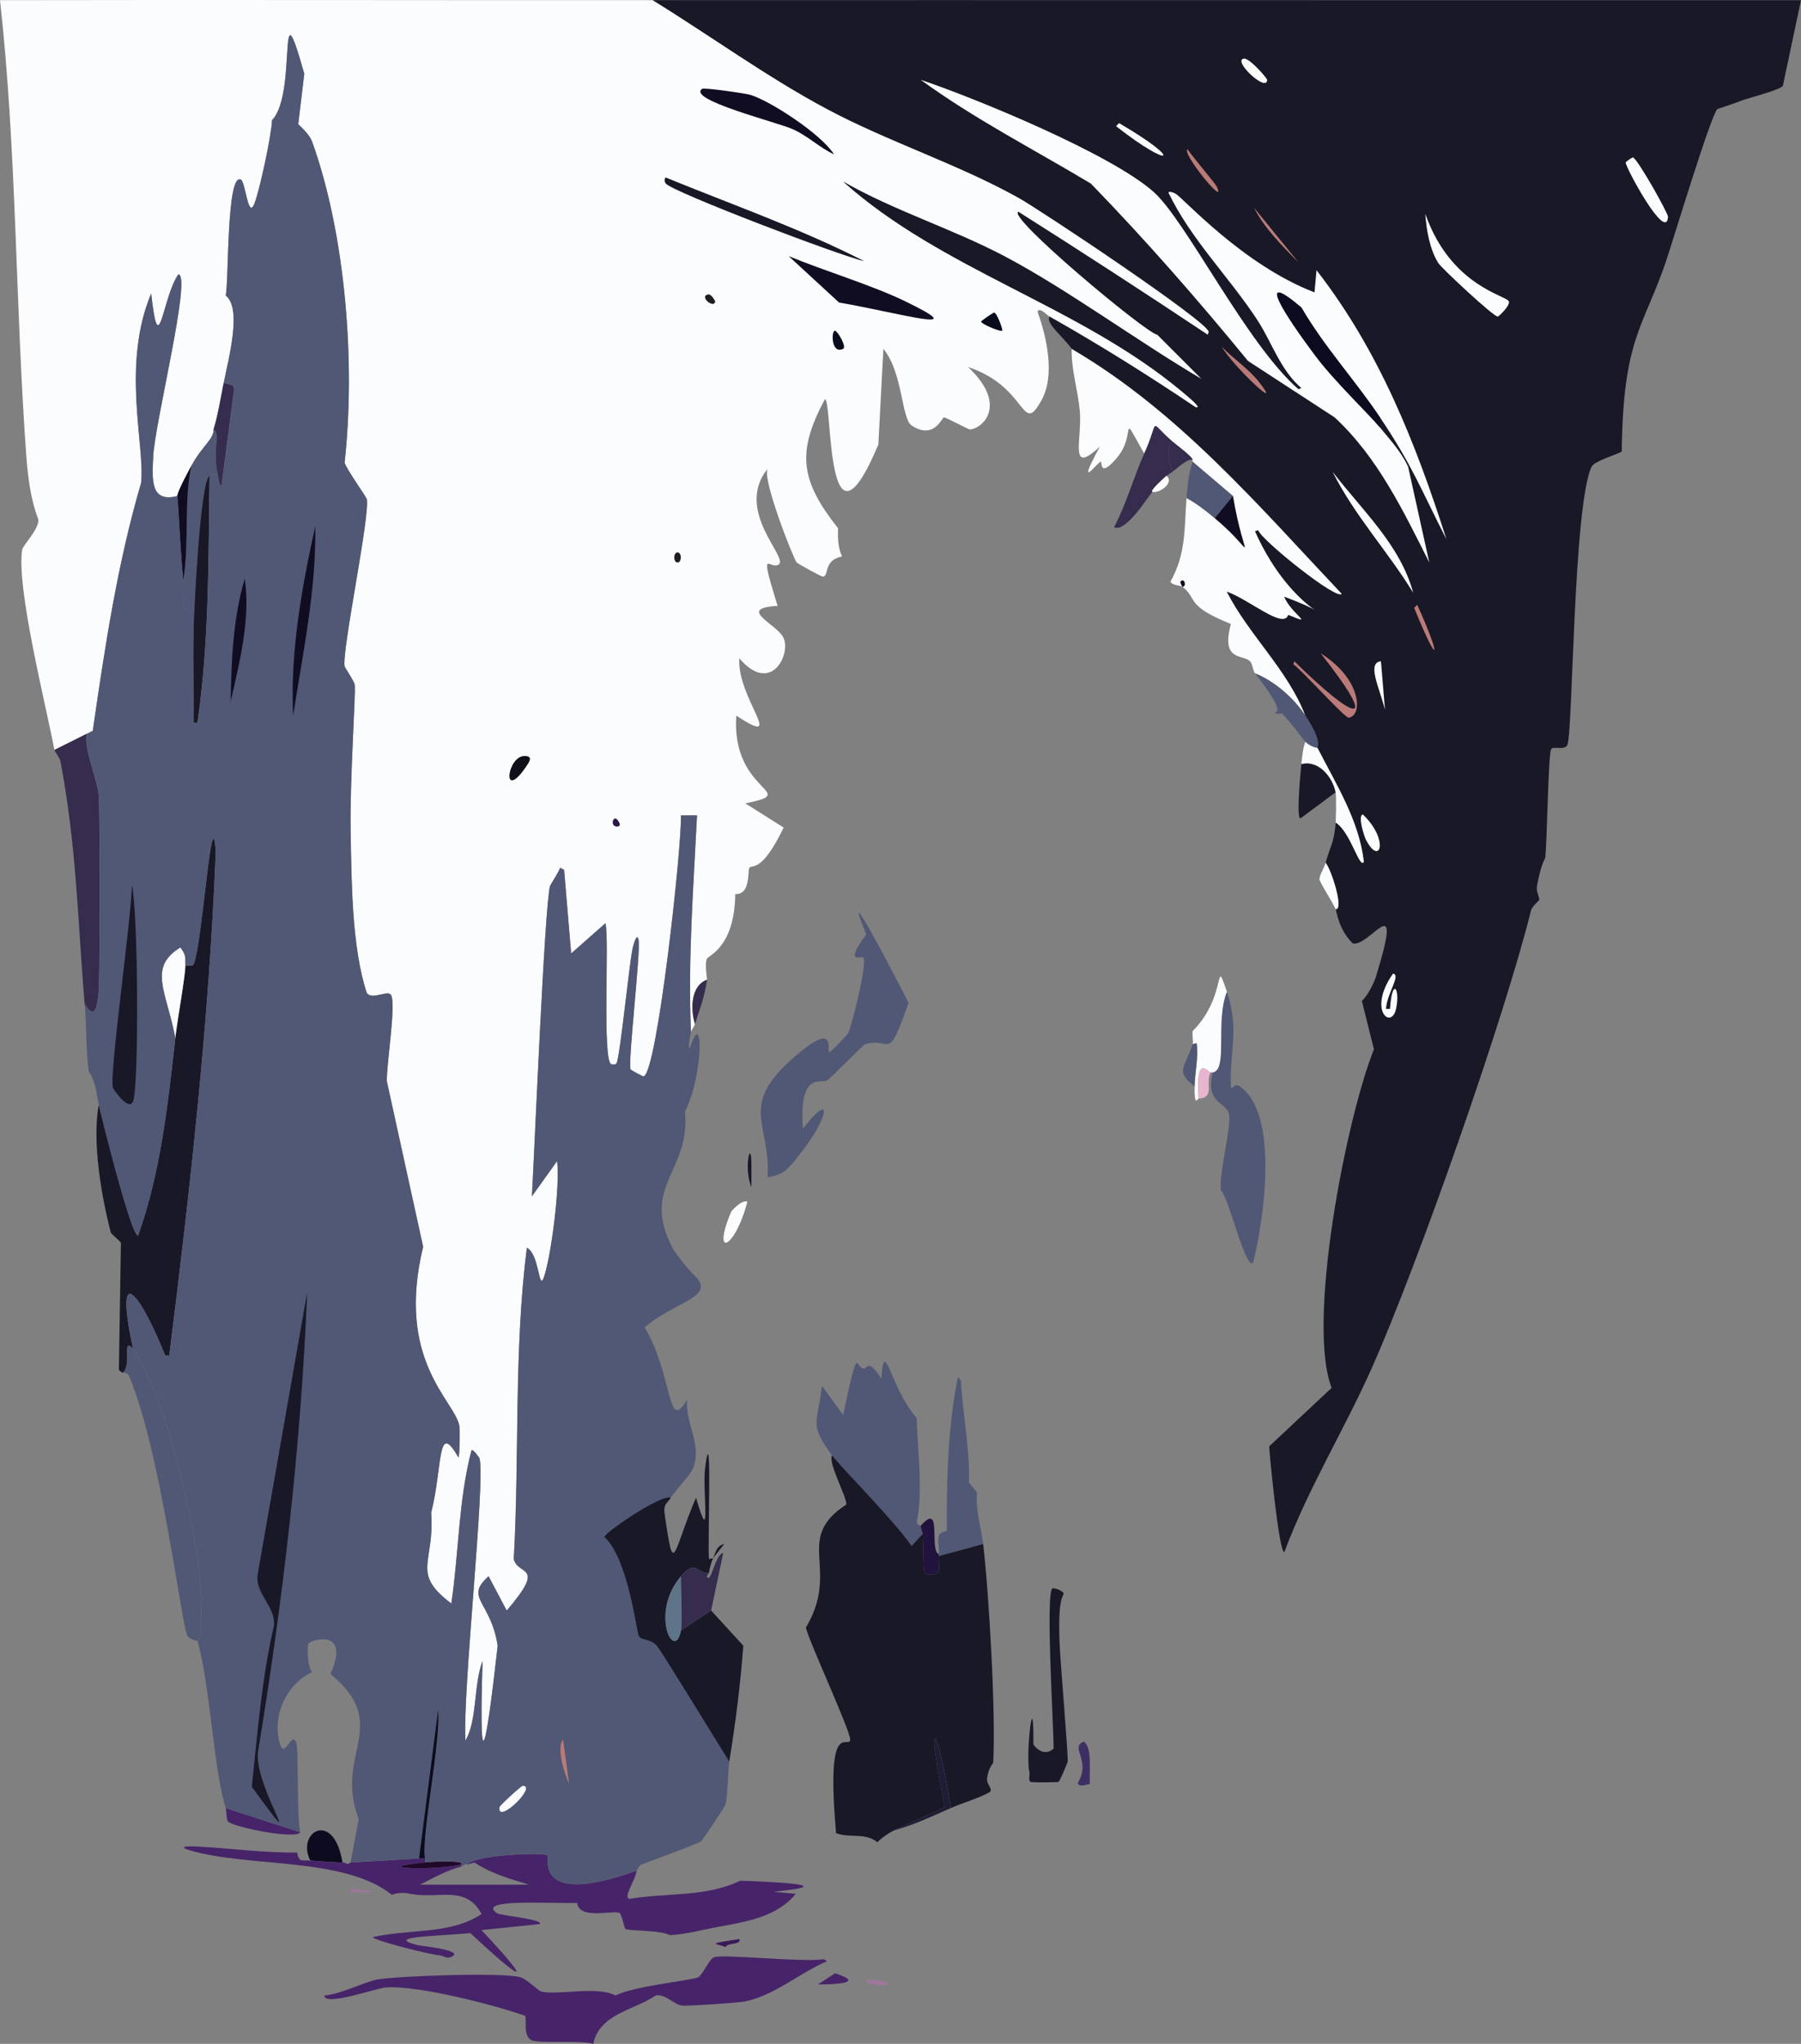 <?xml version="1.0" encoding="UTF-8"?><svg id="b" xmlns="http://www.w3.org/2000/svg" viewBox="0 0 533.55 605.22"><rect x="0" y="0" width="533.55" height="605.22" fill="#808080" stroke="none"/><g id="c"><g id="d"><path d="m247.38,584.33c9.49,2.99-.63,3.32-5.07,3.28l5.07-3.28Z" style="fill:#472469; stroke-width:0px;"/><path d="m256.93,586.12c10.68.68,5.43,2.73.6,1.19-.31-.1-1.2-1.03-.6-1.19" style="fill:#9e789b; stroke-width:0px;"/><path d="m101.46,551.5c-1.51,0-8.23-.42-9.55-.6-4.25-8.46,7-15.12,9.55.6" style="fill:#0d0b1f; stroke-width:0px;"/><path d="m88.92,542.55c-.89,2.26-20.21-1.49-21.48-3.28-.45-1.13-.27-2.83-.6-3.88l22.08,7.16Z" style="fill:#472469; stroke-width:0px;"/><path d="m221.42,355.75c-3.58,14.09-10.79,17.21-4.77,2.98,3.32-3.72,4.52-2.86,4.77-2.98" style="fill:#fbfcfe; stroke-width:0px;"/><path d="m104.14,559.26q3.43.45,6.86.9-3.43.15-6.86.3v-1.19Z" style="fill:#9e789b; stroke-width:0px;"/><path d="m211.27,461.38c.78-1.73.97-3.63,3.28-4.18q-1.64,2.09-3.28,4.18" style="fill:#191827; stroke-width:0px;"/><path d="m91.91,550.91c1.32.18,8.04.6,9.55.6,1.33,0,1.22.88,2.39,0l20.29-1.19h1.79c.07.36-.04.81,0,1.19-18.21,1.88,3.71,2.38,10.74.6v.6c-4.17,1.07-8.4,3.42-12.23,5.37h32.23c-5.62-1.75-11.14-3.26-16.11-6.56l-2.09.6c1.91-2.89,22.58-3.72,23.87-2.69-1.77,13.77,18.17,7.42,26.26,4.48-.25,2.74-4.15,7.97-2.09,8.36,10.99-1.84,22.5-.42,32.82-5.37,8.65.33,31.08,1.17,9.85,3.28q3.28.3,6.57.6c-5.64,6.93-14.69,8.26-23.28,9.85-4.66.86-9.27,2.17-14.03,2.39-2.57-1.48-12.27-1.25-13.13-1.79-.41-.26-1.07-4.42-1.79-4.77-1.9-.93-11.94,2.14-12.53-2.98-9.25.23-29.62-1.27-23.87,2.98,1.14.85,13.75,1.78,12.83,3.28l-17.31,1.79c16.24,17.29,12.07,15.26-3.28.9-11.19,1-25.62,1.04-15.52,3.58.75.19,14.81,1.57,9.55,3.58-1.03.39-2.16-.5-3.28-.6-3.05-.26-19.38-4.4-19.69-5.37,10.69-2.49,23.03-.66,32.23-6.86-4.32-8.05-11.46-4.94-19.1-5.67-2.66-.25-4.25-1.17-7.46,0-14-11.28-42.1-8.02-59.68-13.13-4.32-1.26-.39-1.3,1.79-1.19,9.93.49,19.86,1.93,29.84,1.79.53,3.24,1.69,2.09,3.88,2.39" style="fill:#472469; stroke-width:0px;"/><path d="m244.09,580.15l.9.6c-8.17,3.47-15.6,10.22-24.47,11.94-2.1.41-17.13,1.39-18.5,1.19-2.43-.35-4.95-3.54-7.76-2.98-6.45,4.39-16.65,5.38-18.5,14.32-4.03-1.21-16.46.09-18.5-1.19-2.5-1.58-1.01-6.58-1.79-7.16-9.85-3.41-31.88-9.03-41.18-8.36-2.72.2-18.28,5.74-18.2,2.39,4.58-.3,12.38-4.21,15.82-4.77,6.09-1,37.36-2.19,42.37-.6,1.82.58,5.34,4.02,5.97,4.18,4.95,1.22,16.71-1.74,22.08,1.19,5.52-2.82,22.63-4.49,24.47-5.37,1.32-.63,3.35-5.52,4.77-5.97,3.08-.97,25.63,1.56,32.53.6" style="fill:#472469; stroke-width:0px;"/><path d="m219.03,574.18c.69,1.81-3.33.93-4.18,2.39-2.2-1.19-6.79-.71,4.18-2.39" style="fill:#391a56; stroke-width:0px;"/><path d="m136.67,552.1c-7.03,1.79-28.96,1.28-10.74-.6,3.19-.33,11.85-.6,10.74.6" style="fill:#21092a; stroke-width:0px;"/><path d="m238.13,340.23c-5.15,6.85-6.2,7.59-10.74,8.36,1-15.88-8.76-20.88,7.46-35.21,13.24-11.69,10.08-2.28,10.74-1.79.32.24,5.37-5.08,5.67-5.67,1.17-2.29,5.83-21.2,4.48-22.38-.65-.57-5.81,2.22.9-6.86-7.69-18.53,6.34,8.11,12.53,20.29-6.56,18.33-4.81,9.9-12.83,12.23-.75.22-10.13,10.06-11.34,10.74-1.76,1-8.34-2.88-7.16,14.32,8.68-11.21,7.87-4.1.3,5.97" style="fill:#505875; stroke-width:0px;"/><path d="m272.74,451.84c.08,1,.49,1.37.6,2.39l-3.28,3.58c-5.41-7.79-20.88-23.22-23.57-26.86-7.07-9.57-4.16-9.4-2.98-20.59q3.13,4.33,6.27,8.65c4.56-21.7,3.62-14.27,5.97-13.73,1.23.28,1.19-3.45,5.37,2.98.81-13.11,2.57,2.65,10.44,11.64.32,9.7,1.93,22.04,0,31.03.69.94,1.19.82,1.19.9" style="fill:#505875; stroke-width:0px;"/><path d="m284.68,408.87c.5,10.03,2.69,20.03,2.39,30.14q1.19,1.49,2.39,2.98c-.5,5.2,1.18,10.16,1.79,15.22q-6.56,1.79-13.13,3.58c.02-.2-.02-.4,0-.6.36-3.7-1.56-6.11,2.39-6.86-.15-15.1.36-31.29,3.28-45.66l.9,1.19" style="fill:#505875; stroke-width:0px;"/><path d="m193.37.05c17.18,10.57,33.81,22.73,51.62,32.23,18.28,9.75,38.64,16.21,56.7,26.26,6.47,3.6,55.64,36.32,56.4,39.69q-.15.45-.3.9c-18.55-12.34-37.24-24.48-56.1-36.41-3.54,1.31,37.54,35.72,41.18,36.41q6.57,6.57,13.13,13.13c-18.55-10.88-39.89-26.61-58.49-36.41-15.55-8.19-32.45-13.33-47.74-22.08,29.51,26.35,69.77,36.62,100.26,62.07,2.52,2.1,6.26,5.22,4.18,4.77-14.07-9.48-28.5-18.5-43.27-26.86-.99-.56-2.87-2.87-3.58-1.49,2.75,7.6,5.27,18.94,1.19,26.26-6.05,10.86-3.83-3.89-21.78-9.85,11.89,11.11,4.46,18.2.6,18.5-.43.03-7.31-3.68-7.76-3.58-.55.13-3.01,6.76-9.55,2.39-3.03-2.02-2.59-15.71-8.36-22.68q-.75,14.17-1.49,28.35c-15.79,37.44-13.5-13.41-15.82-13.43-8.6,15.88-7.11,24.29,3.88,38.2-.1,2.74-.03,5.83,1.19,8.36-5.68,1.12-3.7,5.73-5.67,5.97-.44.05-7.47-3.85-7.76-4.18-.97-1.1-10.25-24.64-8.65-27.75-9.94,12.53,6.43,26.34,3.28,28.35-2.71,1.73-5.97-6.12-.3,12.23-12.47.75,0,5.43,1.79,9.55,2.17,4.99-3.86,16.85-13.13,5.97-.79,11.83,14.4,26.93-.9,17.01-1.51,23.22,19.63,22.51,2.69,25.96q5.67,3.58,11.34,7.16c-6.56,13.7-9.4,10.81-10.15,11.94-.57.86.45,7.99-4.18,7.76-.22,15.73-7.85,18.11-8.36,19.1-.8,1.58.05,5.96,0,6.27-4.93,1.78-4.91,8.91-3.58,13.13-.24.77-1.02,1.69-1.19,2.39-.94-21.31.72-42.83,1.79-64.16h-4.77c.32,8.95-7,76.03-11.04,77.29-.21.07-3.79-1.89-3.88-2.09-.84-1.91,2.98-34.43,2.39-38.2-.4-2.53-1.46.8-1.79,2.39-1.04,4.93-3.78,32.62-4.77,34.02-.38.53-.97.25-1.49.3-2.83-.69-.55-37.48-1.79-41.78l-10.15,8.95q-1.04-12.38-2.09-24.77-.6-.3-1.19-.6c-.38,1.26-2.91,5.07-2.98,5.37-1.6,6-4.5,76.41-5.37,91.91l7.46-10.44c.96,7.15-1.75,28.14-3.88,34.32-1.6,4.66-1.31-6.81-5.07-8.65-3.89,30.46-2.16,61.52-3.88,92.21,1.3,5.04,9.78,1.39-2.09,15.22q-2.69-5.07-5.37-10.15c-7.32,6.47.69,7.3,2.69,20.59-3.15,28.14-5.68,43.81-4.48,4.48-2.68,7.06-1.55,17.72-5.07,23.57-.87-14.92,5.95-76.42,4.18-83.55-.04-.16-1.91-2.84-2.39-2.39-3.87,14.83-3.72,30.24-5.97,45.36-12.12-9.1-4.85-11.95-5.97-26.86,3.51-14.08,1.7-27.57,8.06-16.41.4-.28.49-8.14.3-9.25-1.26-7.5-18.96-19.22-10.74-53.12q-5.37-24.47-10.74-48.94c-.24-4.36,2.87-23.3,1.19-25.66-1.04-1.47-5.73,1.7-7.16-.6-4.44-13.45-4.5-32.94-4.77-47.74-.29-15.5,1.63-41.43,1.19-43.57-.22-1.09-2.92-5-2.98-5.37-.79-4.96,7.61-44.78,6.56-49.54-.14-.61-5.85-8.6-6.56-10.74,3.26-29.2.35-67.21-9.55-94.89-.75-2.1-2.62-3.85-4.18-5.37q.9-7.46,1.79-14.92c-8.26-29.24-1.91,5.99-9.55,13.73-.19,4.9-3.99,22.11-5.37,25.07-1.81,3.88-2.48-6.76-3.88-7.46-4.28-2.12-3.53,30.64-4.48,34.32,4.92,3.81.83,18.75-.6,25.96-.91,4.58-1.63,9.24-2.98,13.73.07,2.91-3.6,5.13-6.56,10.74-1.07,2.02-3.96,7.29-4.18,8.95-8.12,2.09-7.45-5.01-7.16-11.64.44-9.98,11.48-53.68,7.46-54.01-4.78,6.78-5.72,26.69-8.06,5.67-8.89,21.27-1.77,45.15-2.98,56.1-7.05,23.99-10.74,48.73-14.32,73.41l-1.79.9q-4.77,2.39-9.55,4.77c-2.44-12.99-11.39-48.29-9.55-59.38.2-1.23,5.17-6.24,4.77-8.95-2.32-6.03-3.11-12.69-3.58-19.1C4.5,89.84,4.98,44.76,0,.05,64.45-.08,128.91.08,193.37.05" style="fill:#fbfcfe; stroke-width:0px;"/><path d="m233.65,75.85c10.15,4.2,24.54,8.58,34.02,13.13,21.82,10.47-1,3.71-19.1.6q-7.46-6.86-14.92-13.73" style="fill:#100d22; stroke-width:0px;"/><path d="m207.99,26.31c.59-.42,12.64,1.29,14.32,1.79,5.86,1.75,21.01,11.62,24.77,17.61-4.31-2.01-7.88-5.54-12.23-7.46-4.8-2.12-31.37-8.71-26.86-11.94" style="fill:#100d22; stroke-width:0px;"/><path d="m294.53,92.56c.9.16,2.65,5.23,2.39,5.37-.7.37-6.26-2.04-6.27-2.69,0-.24,3.65-2.73,3.88-2.69" style="fill:#080b1c; stroke-width:0px;"/><path d="m197.25,52.57c19.71,8.07,39.77,15.07,58.79,24.77-7.12-1.55-56.82-20.51-58.79-22.98-.41-.51-.55-1.47,0-1.79" style="fill:#191827; stroke-width:0px;"/><path d="m155.47,223.86c2.62.04,1.28,1.85.3,3.28-7.23,10.51-5.57-3.37-.3-3.28" style="fill:#0d0f19; stroke-width:0px;"/><path d="m247.38,97.93c.76.08,3.55,4.81,2.39,5.37-3.58,1.73-3.56-5.5-2.39-5.37" style="fill:#080b1c; stroke-width:0px;"/><path d="m209.78,87.19c.96-.19,2.11,1.94,2.09,2.09-.31,2.27-4.92-1.52-2.09-2.09" style="fill:#201d21; stroke-width:0px;"/><path d="m200.83,163.58c1.15.15,1.15,2.83,0,2.98-1.42.19-1.42-3.17,0-2.98" style="fill:#201d21; stroke-width:0px;"/><path d="m182.33,242.36c.45-.05,2.24,2.25.6,2.39-1.82.15-1.72-2.26-.6-2.39" style="fill:#2a1749; stroke-width:0px;"/><path d="m395.68,234.6q-5.22,3.88-10.44,7.76c-1.27-.34.07-13.85.3-16.11,5.15-1.31,9.3,3.94,10.15,8.35" style="fill:#191827; stroke-width:0px;"/><path d="m39.39,399.32c-3.42-3.42-.17,4.59-2.98,7.16-.03-.07-.53,0-1.19-.9q.3-18.8.6-37.6c-.65-.86-2.88-2.58-2.98-2.98-2.83-10.74-5.59-27.11-3.58-37.9.71,3.16,9.63,39.12,11.64,38.79,6.72-18.84,8.82-38.74,11.04-58.49.62-5.53,3-18.48,2.98-21.48.62-.1,2.08.29,2.39-.3,1.86-3.58,3.98-29.69,5.37-35.81.94-4.11,1.26,2,1.19,3.58-2.03,49.64-7.56,98.74-13.73,148.01h-1.19c-7.58-18.83-15.21-28.42-9.55-2.09" style="fill:#191827; stroke-width:0px;"/><path d="m25.66,217.29c-.89,4.52,3.09,13.14,3.58,18.2.38,3.92.37,54.3,0,57.89-.33,3.2-.68,9.66-4.18,3.88-2.06-25.08-2.36-46.42-7.16-71.92-.27-1-1.71-2.83-1.79-3.28q4.77-2.39,9.55-4.77" style="fill:#362c4d; stroke-width:0px;"/><path d="m39.39,399.32c9.34,13.67,18.15,50.74,19.69,66.54.48,4.86,1.23,19.14-.6,19.99-.89,0-2.61-.77-2.98-1.49-1.81-3.51-7.91-55.07-17.31-76.99-.48-1.11-1.75-.8-1.79-.9,2.82-2.57-.44-10.58,2.98-7.16" style="fill:#505875; stroke-width:0px;"/><path d="m64.46,140.3c-.7.14-2.28.53-2.39.6-2.86,1.72-4.67,41.08-4.77,46.55-.44-8.62-2.78-6.51-2.98-7.46-.08-.39.25-5.81,0-8.06,1.79-11.19.13-23.93,2.39-34.02,2.96-5.61,6.63-7.83,6.56-10.74,2.19,1.06-.35,5.85,1.19,13.13" style="fill:#505875; stroke-width:0px;"/><path d="m64.46,140.3c-1.54-7.28.99-12.07-1.19-13.13,1.35-4.49,2.08-9.14,2.98-13.73,2.18.59,3.45.25,2.98,2.69q-1.79,13.73-3.58,27.45c-.7.82-.87-1.73-1.19-3.28" style="fill:#362c4d; stroke-width:0px;"/><path d="m54.31,171.93c-.91-8.32-1.12-16.72-1.79-25.07.22-1.66,3.11-6.93,4.18-8.95-2.25,10.09-.59,22.83-2.39,34.02" style="fill:#100d22; stroke-width:0px;"/><path d="m62.07,140.9c-.34,24.39-.08,48.95-3.58,73.11h-1.19c.13-8.85-.17-17.71,0-26.56.11-5.47,1.92-44.84,4.77-46.55" style="fill:#191827; stroke-width:0px;"/><path d="m54.91,285.92c.02,3.01-2.36,15.96-2.98,21.48-2.63-13.94-8.21-20.87,1.49-26.86,1.67,2.21,1.48,2.83,1.49,5.37" style="fill:#fbfcfe; stroke-width:0px;"/><path d="m204.71,305.62c-.19.76-1.05,4.6-.3,4.77,3.94-12.89,4.1,7.78-1.49,18.8,1.74,17.88-13.32,21.88-3.58,40.58.64,1.23,5.41,7.25,6.56,8.06,6.3,6.32-5.85,7.42-14.92,15.22,8.48,14.32,6.63,31.61,12.53,21.48-.46,7.17,4.58,13.33,1.79,20.29-.77,1.92-5.5,6.83-6.56,8.65-2.88-1.15-19.75,10.47-19.69,11.64,6.99,6.44,9.51,27.82,10.15,29.24.69,1.55,3.32.75,5.37,2.98,1.37,1.49,17.86,28.54,21.49,34.32-.44,2.67-.45,10.71-1.19,12.83-.22.61-6.67,10.33-7.16,10.74-.93.77-14.91,5.83-17.61,6.86-.68.26-1.38,1.75-1.49,1.79-8.09,2.95-28.03,9.3-26.26-4.48-1.3-1.04-21.96-.21-23.87,2.69-.85-.25-1.13.43-1.79.6v-.6c1.11-1.2-7.55-.93-10.74-.6-.04-.39.07-.83,0-1.19-1.26-6.08,4.77-34.92,3.88-44.16q-2.83,22.08-5.67,44.16l-20.29,1.19,2.39-12.83c-7.45-19.32,10.04-27.73-8.36-42.97,6.19-13.84-6.08-10.04-6.56-8.95-.36.82-.25,7.43,1.19,8.36-7.87,3.67-12.09,13.29-9.55,21.49,1.34,4.33,3.4-4.11,4.77-.6.83,2.11.07,21.03,1.19,26.56l-22.08-7.16c-3.61-11.55-4.51-35.64-8.36-49.54,1.83-.85,1.07-15.13.6-19.99-1.55-15.8-10.35-52.88-19.69-66.54-5.66-26.34,1.97-16.74,9.55,2.09h1.19c6.16-49.27,11.69-98.37,13.73-148.01.06-1.58-.26-7.69-1.19-3.58-1.39,6.11-3.52,32.23-5.37,35.81-.3.59-1.77.2-2.39.3-.02-2.54.18-3.16-1.49-5.37-9.71,5.99-4.12,12.91-1.49,26.86-2.22,19.75-4.32,39.64-11.04,58.49-2,.33-10.93-35.63-11.64-38.79-.75-3.35-.89-6.89-2.98-9.85-.88-6.61-.65-13.38-1.19-19.99,3.5,5.78,3.85-.68,4.18-3.88.37-3.59.38-53.97,0-57.89-.49-5.06-4.47-13.68-3.58-18.2q.9-.45,1.79-.9c3.58-24.68,7.28-49.42,14.32-73.41,1.21-10.95-5.9-34.83,2.98-56.1,2.33,21.02,3.27,1.11,8.06-5.67,4.02.33-7.02,44.03-7.46,54.01-.29,6.63-.96,13.73,7.16,11.64.67,8.34.88,16.75,1.79,25.07.25,2.25-.09,7.66,0,8.06.21.95,2.55-1.16,2.98,7.46-.17,8.85.13,17.71,0,26.56h1.19c3.5-24.16,3.24-48.72,3.58-73.11.11-.06,1.69-.46,2.39-.6.33,1.55.49,4.1,1.19,3.28q1.79-13.73,3.58-27.45c.46-2.44-.81-2.09-2.98-2.69,1.42-7.22,5.52-22.16.6-25.96.95-3.67.19-36.44,4.48-34.32,1.4.7,2.07,11.34,3.88,7.46,1.38-2.95,5.18-20.16,5.37-25.07,7.63-7.74,1.29-42.96,9.55-13.73q-.9,7.46-1.79,14.92c1.56,1.52,3.43,3.27,4.18,5.37,9.9,27.68,12.81,65.69,9.55,94.89.71,2.14,6.43,10.13,6.57,10.74,1.05,4.75-7.36,44.57-6.57,49.54.06.37,2.76,4.28,2.98,5.37.43,2.14-1.48,28.07-1.19,43.57.28,14.81.33,34.29,4.77,47.74,1.43,2.3,6.12-.88,7.16.6,1.67,2.36-1.43,21.3-1.19,25.66q5.37,24.47,10.74,48.94c-8.22,33.89,9.48,45.62,10.74,53.12.19,1.11.11,8.97-.3,9.25-6.36-11.16-4.55,2.33-8.06,16.41,1.12,14.91-6.15,17.76,5.97,26.86,2.25-15.12,2.1-30.52,5.97-45.36.48-.46,2.35,2.22,2.39,2.39,1.77,7.14-5.05,68.63-4.18,83.55,3.52-5.85,2.39-16.51,5.07-23.57-1.2,39.34,1.32,23.66,4.48-4.48-2-13.29-10-14.12-2.69-20.59q2.69,5.07,5.37,10.15c11.87-13.83,3.39-10.17,2.09-15.22,1.72-30.69,0-61.75,3.88-92.21,3.77,1.85,3.47,13.32,5.07,8.65,2.13-6.18,4.84-27.17,3.88-34.32l-7.46,10.44c.87-15.5,3.77-85.91,5.37-91.91.08-.3,2.61-4.11,2.98-5.37q.6.3,1.19.6,1.04,12.38,2.09,24.77,5.07-4.48,10.15-8.95c1.24,4.29-1.04,41.08,1.79,41.78.52-.05,1.11.23,1.49-.3,1-1.4,3.73-29.09,4.77-34.02.33-1.59,1.4-4.92,1.79-2.39.59,3.77-3.22,36.29-2.39,38.2.09.2,3.67,2.15,3.88,2.09,4.04-1.25,11.36-68.33,11.04-77.29h4.77c-1.07,21.32-2.73,42.84-1.79,64.16" style="fill:#505875; stroke-width:0px;"/><path d="m91.01,382.61c-1.86,45.75-7.17,91.22-14.62,136.37-.92,10.73,15.76,34.03-1.79,10.15,1.7-15.97,2.93-32.08,6.56-47.74.61-5.76-5.95-9.67-4.77-15.52l14.62-83.25Z" style="fill:#191827; stroke-width:0px;"/><path d="m39.09,262.05c1.88,8.84,2.09,60.1.3,64.16-1.3,2.95-5.88-3.75-5.97-4.18-.97-4.73,5.43-49.56,5.67-59.98" style="fill:#191827; stroke-width:0px;"/><path d="m93.4,155.82c.31,18.9-3.68,37.51-6.56,56.1-.89-18.9,2.51-37.7,6.56-56.1" style="fill:#100d22; stroke-width:0px;"/><path d="m72.51,171.34c1.74,12.07-1.52,24.68-4.18,36.41.24-12.29.67-24.54,4.18-36.41" style="fill:#100d22; stroke-width:0px;"/><path d="m125.93,550.31h-1.79q2.83-22.08,5.67-44.16c.89,9.25-5.14,38.08-3.88,44.16" style="fill:#0d0b1f; stroke-width:0px;"/><path d="m154.87,528.82c4.4,0-7.74,11.7-6.86,6.27.07-.46,6.4-6.27,6.86-6.27" style="fill:#fbfcfe; stroke-width:0px;"/><path d="m166.81,515.1q.9,6.56,1.79,13.13c-1.35-2.91-3.85-10.81-1.79-13.13" style="fill:#ba7b78; stroke-width:0px;"/><path d="m211.27,461.38c-.58,1.29-1,2.75-1.19,4.18-3.2,1.14-3.69-4.33-8.36,1.19-9.41,11.15-1.79,25.57,0,16.11q4.48-2.98,8.95-5.97,4.77,5.22,9.55,10.44c-.9,11.53-2.3,22.89-4.18,34.32-3.63-5.78-20.12-32.82-21.48-34.32-2.05-2.24-4.68-1.44-5.37-2.98-.64-1.43-3.15-22.8-10.15-29.24-.05-1.17,16.81-12.78,19.69-11.64-1.02,1.74-2.33,1.8-1.79,5.07,2.77,19.4,2.31,11.11,9.25-5.07,4.67,16.14,1.85-2.06,2.69-8.65,2.24-17.61.63,25.17,1.19,26.86q.6-.15,1.19-.3" style="fill:#191827; stroke-width:0px;"/><path d="m273.34,454.22c.19,1.9.08,10.9.6,11.64.39.55,3.63.65,4.18-.6.23-.52-.1-3.16,0-4.48q6.57-1.79,13.13-3.58c1.75,14.42,3.83,51.29,2.98,64.75-.01.24-1.33,1.34-1.79,4.48-.3,2.03,1.65,3.01.9,4.18-3.68,2.02-7.83,3.11-11.64,4.77-4.1-25.83-7.62-28.47-1.79-.3-4.89,2.5-9.96,4.48-14.92,6.86-1.71.82-3.72,2.21-5.07,3.58-3.48-2.93-8-1.14-12.23-2.69-3.01-34.02,3.27-25.12,4.18-27.45.65-1.67-12.19-29.18-13.13-33.42,10.4-17.45-3.8-26.17,11.94-36.41.51-1.71-5.45-12.26-4.18-14.62,2.69,3.64,18.17,19.06,23.57,26.86l3.28-3.58Z" style="fill:#191827; stroke-width:0px;"/><path d="m281.69,535.39c-5.47,2.39-10.92,5.01-16.71,6.56,4.96-2.38,10.03-4.36,14.92-6.86-5.83-28.17-2.31-25.54,1.79.3" style="fill:#1f1c35; stroke-width:0px;"/><path d="m210.67,476.9q-4.48,2.98-8.95,5.97c.5-2.64-.06-12.13,0-16.11,4.66-5.53,5.15-.05,8.36-1.19-.09.64-.81.77-.6,1.49,1.29,1.53,2.45-7,4.77-7.16q-1.79,8.5-3.58,17.01" style="fill:#362c4d; stroke-width:0px;"/><path d="m201.72,482.87c-1.79,9.45-9.41-4.96,0-16.11-.06,3.99.5,13.47,0,16.11" style="fill:#5e7589; stroke-width:0px;"/><path d="m386.73,211.92c-3.49-5.27-9.02-10.11-14.92-12.53-.72-.92-.71-2.81-1.49-3.58-2.17-2.13-8.67.11-5.67-11.04-13.6-5.5-9.7-7.25-14.32-11.04,1.22.02.61-2.8-.6-1.49-.18.19.51,1.49.6,1.49-.3-.25-3.3-.47-3.58-1.49,4.69-8.41,4.04-15.57,4.77-24.77,2.99,1.64,5.75,3.8,8.36,5.97,12.92,10.78,8.89,14.26,5.37-6.57q-5.97-5.07-11.94-10.15v-.6c-.27-1.05-4.7-4.29-5.97-5.37-7.36-6.27-3.59-6.96-8.36,3.58-7.58-13.44-2.13-5.82-8.06,1.19-5.18,6.14-4.44,1.42-4.77,1.19-.58-.39-8.03,9.74-.3-4.48-9.44,8.84-5.15-2.18-5.97-10.74-.58-6.04-2.55-12.08-2.39-18.2,31.51,18.41,55.23,46.33,79.97,72.51-1.04,2.38-23.82-15.85-24.77-18.8l-.9.3c11.36,25.52,28.35,26.69,8.65,19.4,2.04,5.04,9.61,8.96,1.19,5.37-1.43,4.43-11.55-4.56-18.2-6.86,6.64,12.95,18.04,23.1,23.28,36.7" style="fill:#fbfcfe; stroke-width:0px;"/><path d="m386.73,211.92c5.24,7.91,3.34,9.07,3.58,9.55-1.23-.12-2.74-.95-3.58-1.79-.38-.38-3.89-5.22-6.86-8.36-.22-.23-1.63.37-2.09-.3-.41-.59,4.15,1.4-5.97-11.64,5.9,2.42,11.43,7.26,14.92,12.53" style="fill:#505875; stroke-width:0px;"/><path d="m533.55.05q-2.69,12.68-5.37,25.36c-.86,1.29-10.34,3.6-12.53,4.48-2.26.9-4.56,1.62-6.86,2.39-1.86,1.49-13.25,39.25-15.22,45.06-6.68,19.67-12.74,22.78-13.13,56.4-2.18,1.1-8.09,2.81-8.95,4.48-5.44,11.87-5.49,78.57-7.16,82.36-.75,1.71-4.17.33-4.77,1.19-.92,1.32-1.21,27.79-1.79,32.23-.05.42-1.05,1.23-2.39,8.06-.43,2.18.81,3.52.6,4.48-.74.69-2.2,2.21-2.39,2.98-7.8,31.53-33.59,105.03-47.15,135.48-8.19,18.39-18.88,35.68-25.96,54.61-1.59.08-4.36-28.57-4.48-31.33l18.5-17.31c-7.48-19.37,4.28-79.62,12.53-100.26q-1.79-7.16-3.58-14.32c1.59-1.31,3.63-5.38,4.18-7.16,8.37-27.3-1.67-8.83-6.86-9.85-4.29-4.25-4.79-9.54-5.07-10.15,2.58.32-1.38-12.06-2.98-13.73,1.18-4.55,2.55-5.85,2.98-11.94,4.46,2.79,7.1,13.94,8.36,11.64-1.43-12.31-8.21-22.9-13.73-33.72-.24-.48,1.66-1.64-3.58-9.55-5.23-13.61-16.63-23.76-23.28-36.7,6.65,2.31,16.77,11.3,18.2,6.86,8.41,3.59.85-.33-1.19-5.37,19.69,7.29,2.71,6.12-8.65-19.4l.9-.3c.95,2.95,23.73,21.18,24.77,18.8-24.74-26.19-48.46-54.1-79.97-72.51-2.79-3.78-7.91-7.74-6.56-9.55,14.77,8.35,29.2,17.38,43.27,26.86,2.08.44-1.66-2.67-4.18-4.77-30.5-25.45-70.75-35.72-100.26-62.07,15.29,8.75,32.19,13.89,47.74,22.08,18.6,9.79,39.94,25.53,58.49,36.41q-6.56-6.56-13.13-13.13c-3.64-.68-44.72-35.09-41.18-36.41,18.86,11.92,37.55,24.07,56.1,36.41q.15-.45.3-.9c-.76-3.37-49.93-36.09-56.4-39.69-18.05-10.05-38.41-16.51-56.7-26.26C227.18,22.78,210.55,10.62,193.37.05,306.76,0,420.15.09,533.55.05" style="fill:#191827; stroke-width:0px;"/><path d="m412.69,288.31c2.42.35-1.78,5.77-2.09,10.44h1.19c.63-9.59,3.1-6.01,1.79,0-1.37,6.27-8.53.42-.9-10.44" style="fill:#fbfcfe; stroke-width:0px;"/><path d="m408.81,123.59c-7.45-11.09-16.54-20.93-23.28-32.53-13.82-11.7-5.09,1.98,4.18,14.32,5.8,7.72,15.74,17.1,19.1,21.19,3.06,3.72,6.29,7.19,8.35,11.64q3.13,14.17,6.27,28.35c-7.72-15.3-15.27-31.15-28.05-42.97q-12.83-8.35-25.66-16.71c-14.84-18.11-30.24-35.71-46.55-52.52-16.86-10.11-34.56-19.16-50.43-30.74,17.33,5.87,56.28,22,68.93,33.12,9.68,8.51,27.56,45.11,42.97,58.49q.45-.15.9-.3c-6.3-5.42-8.75-13.62-13.13-20.29-8.44-12.84-19.57-23.7-26.26-37.6.25-.6,1.74.11,2.09.3,2.24,1.2,19.77,21.01,41.18,29.24q.3-3.28.6-6.56c18.53,23.78,29.39,51.2,38.49,79.67-7.65-14.94-10.01-21.68-19.69-36.11" style="fill:#fbfcfe; stroke-width:0px;"/><path d="m408.81,123.59v2.98c-3.35-4.08-13.3-13.46-19.1-21.19-9.26-12.34-18-26.02-4.18-14.32,6.73,11.6,15.83,21.43,23.28,32.53" style="fill:#0d0b1f; stroke-width:0px;"/><path d="m422.24,63.31c7.57,21.56,24.22,24.19,24.77,25.96.4,1.28-3.01,4.44-3.28,4.48-1.17.14-16.68-14.35-17.61-15.82-2.58-4.09-3.53-9.83-3.88-14.62" style="fill:#fbfcfe; stroke-width:0px;"/><path d="m390.31,221.47c5.52,10.82,12.3,21.41,13.73,33.72-1.26,2.3-3.9-8.85-8.36-11.64.13-1.88.23-7.73,0-8.95-.85-4.42-4.99-9.66-10.15-8.36.19-1.86.53-5.09,1.19-6.56.84.84,2.35,1.67,3.58,1.79" style="fill:#fbfcfe; stroke-width:0px;"/><path d="m394.79,139.71c8.68,11.32,20.07,21.68,23.87,35.81-7.49-12.23-17.48-22.98-23.87-35.81" style="fill:#fbfcfe; stroke-width:0px;"/><path d="m483.71,46.6c1.19,0,10.51,16.57,10.44,17.61-.49,7.76-12.76-14.93-12.53-16.11.05-.26,1.96-1.49,2.09-1.49" style="fill:#fbfcfe; stroke-width:0px;"/><path d="m391.21,193.42c12.29,7.72,12.55,18.5,8.35,19.1-1.13.16-14.01-14.26-16.41-15.82l.3-.9c17.52,17.31,26.16,20.94,7.76-2.39" style="fill:#ba7b78; stroke-width:0px;"/><path d="m403.74,241.16c7.95,7.57,5.09,15.61.9,7.46-.47-.92-2.49-7.05-.9-7.46" style="fill:#fbfcfe; stroke-width:0px;"/><path d="m331.53,36.46c19.45,11.32,15.7,13.92-.9.9l.9-.9" style="fill:#fbfcfe; stroke-width:0px;"/><path d="m371.51,61.52q6.56,8.06,13.13,16.11c-4.79-4.77-10.12-10.14-13.13-16.11" style="fill:#ba7b78; stroke-width:0px;"/><path d="m409.11,195.81l1.19,14.32c-1.75-6.77-5.41-13.85-1.19-14.32" style="fill:#fbfcfe; stroke-width:0px;"/><path d="m368.53,17.36c1.68-.19,6.86,5.8,6.86,6.27,0,4-10.5-5.86-6.86-6.27" style="fill:#fdfdfe; stroke-width:0px;"/><path d="m361.96,102.7c3.44,3.56,7.98,6.54,11.04,10.44,7.57,9.66-7.58-4.55-11.04-10.44" style="fill:#ba7b78; stroke-width:0px;"/><path d="m351.82,44.22c1.87,2.72,8.18,10.03,8.65,11.04,3.13,6.64-10.62-10.1-8.65-11.04" style="fill:#ba7b78; stroke-width:0px;"/><path d="m419.85,179.09c7.37,16.19,6.46,19.07-.9.9l.9-.9Z" style="fill:#ba7b78; stroke-width:0px;"/><path d="m347.34,130.75c-2.02.75-.89,7.28,0,8.95-1.18.86-1.71,1.12-1.79,1.19-5.63,5.05-3.95,4.53-4.18,4.77-1.14,1.23-7.93,12.3-11.34,10.44,3.74-7,5.67-14.51,8.95-21.78,4.76-10.54.99-9.85,8.36-3.58" style="fill:#362c4d; stroke-width:0px;"/><path d="m353.31,136.12c-1.77-.19-3.99,2.13-5.97,3.58-.89-1.67-2.02-8.2,0-8.95,1.27,1.08,5.7,4.32,5.97,5.37" style="fill:#362c4d; stroke-width:0px;"/><path d="m365.25,146.87q-2.69,3.28-5.37,6.56c-2.6-2.17-5.37-4.33-8.36-5.97.3-3.73.58-7.17,1.79-10.74q5.97,5.07,11.94,10.15" style="fill:#505875; stroke-width:0px;"/><path d="m359.88,153.43q2.69-3.28,5.37-6.56c3.51,20.82,7.55,17.34-5.37,6.56" style="fill:#100d22; stroke-width:0px;"/><path d="m278.11,460.19c-.02.2.02.4,0,.6-.1,1.32.23,3.96,0,4.48-.55,1.24-3.79,1.15-4.18.6-.52-.73-.4-9.74-.6-11.64-.1-1.02-.51-1.38-.6-2.39,6.62-7.52,2.42,7.13,5.37,8.36" style="fill:#21133e; stroke-width:0px;"/><path d="m209.48,290.1c-1,6.08-1.89,7.72-3.58,13.13-1.33-4.22-1.35-11.35,3.58-13.13" style="fill:#362c4d; stroke-width:0px;"/><path d="m341.37,145.67c.23-.25-1.45.28,4.18-4.77,2.45,1.8-1.77,5.22-4.18,4.77" style="fill:#fbfcfe; stroke-width:0px;"/><path d="m322.87,528.23c-.56.05-3.33,1.21-3.58-.3,4.12-6.68-2.54-10.43,1.79-12.23,2.58,1.73,1.56,8.97,1.79,12.53" style="fill:#3e2f63; stroke-width:0px;"/><path d="m316.31,521.66c-.04.32-2.39,5.83-2.69,5.97-.38.18-8.01.24-8.36,0-.68-.48-.09-2.22-.3-2.98-1.19-4.39,1.32-27.32,1.19-8.06,1.43,1.97,3.83,3.23,5.97,1.19.12-5.19-2.49-46.52-.3-47.45.67-.28,3.21.93,3.28,1.49.1.77-1.79.79-1.19,14.92.25,5.93,2.6,33.18,2.39,34.91" style="fill:#191827; stroke-width:0px;"/><path d="m395.68,269.21c-1.38-2.9-3.4-5.71-4.77-8.65-.11-1.38,1.37-3.46,1.79-5.07,1.6,1.67,5.56,14.05,2.98,13.73" style="fill:#fbfcfe; stroke-width:0px;"/><path d="m359.28,317.55c4.58-.72.65-15.07,4.18-23.87,3.76,11.04.79,17.42,1.19,28.35.32.84.98-1.49,2.69-.3,11.77,8.19,7.02,39.84,3.88,52.22-2.36,2.09-7.3-19.89-9.55-21.48-.56-5.54,3.3-18.95,2.39-22.68-.85-3.47-7.09-3.08-4.77-12.23" style="fill:#505875; stroke-width:0px;"/><path d="m363.46,293.68c-3.53,8.8.4,23.15-4.18,23.87-.19.03-.4-.02-.6,0-.79.08-4.5-5.82-3.58,7.76-.29.01-1.3,2.73-1.19-3.58.07-4.18,1.18-8.57.6-12.83l-1.19.3c.25-.75-.17-2.66,0-3.88,10.44-10.5,6.28-22.98,10.15-11.64" style="fill:#fbfcfe; stroke-width:0px;"/><path d="m353.91,321.73c-5.83-4.53-2.95-5.37-.6-12.53l1.19-.3c.59,4.26-.53,8.65-.6,12.83" style="fill:#505875; stroke-width:0px;"/><path d="m358.68,317.55c-1.8,2.94,1.47,7.52-3.58,7.76-.92-13.58,2.79-7.68,3.58-7.76" style="fill:#e8b5cf; stroke-width:0px;"/><path d="m222.61,345.01c0,2.19,0,4.38,0,6.56-2.45-5.9.02-14.98,0-6.56" style="fill:#191827; stroke-width:0px;"/><path d="m350.33,173.72c-.09,0-.77-1.3-.6-1.49,1.21-1.3,1.82,1.51.6,1.49" style="fill:#0e0e21; stroke-width:0px;"/></g></g></svg>